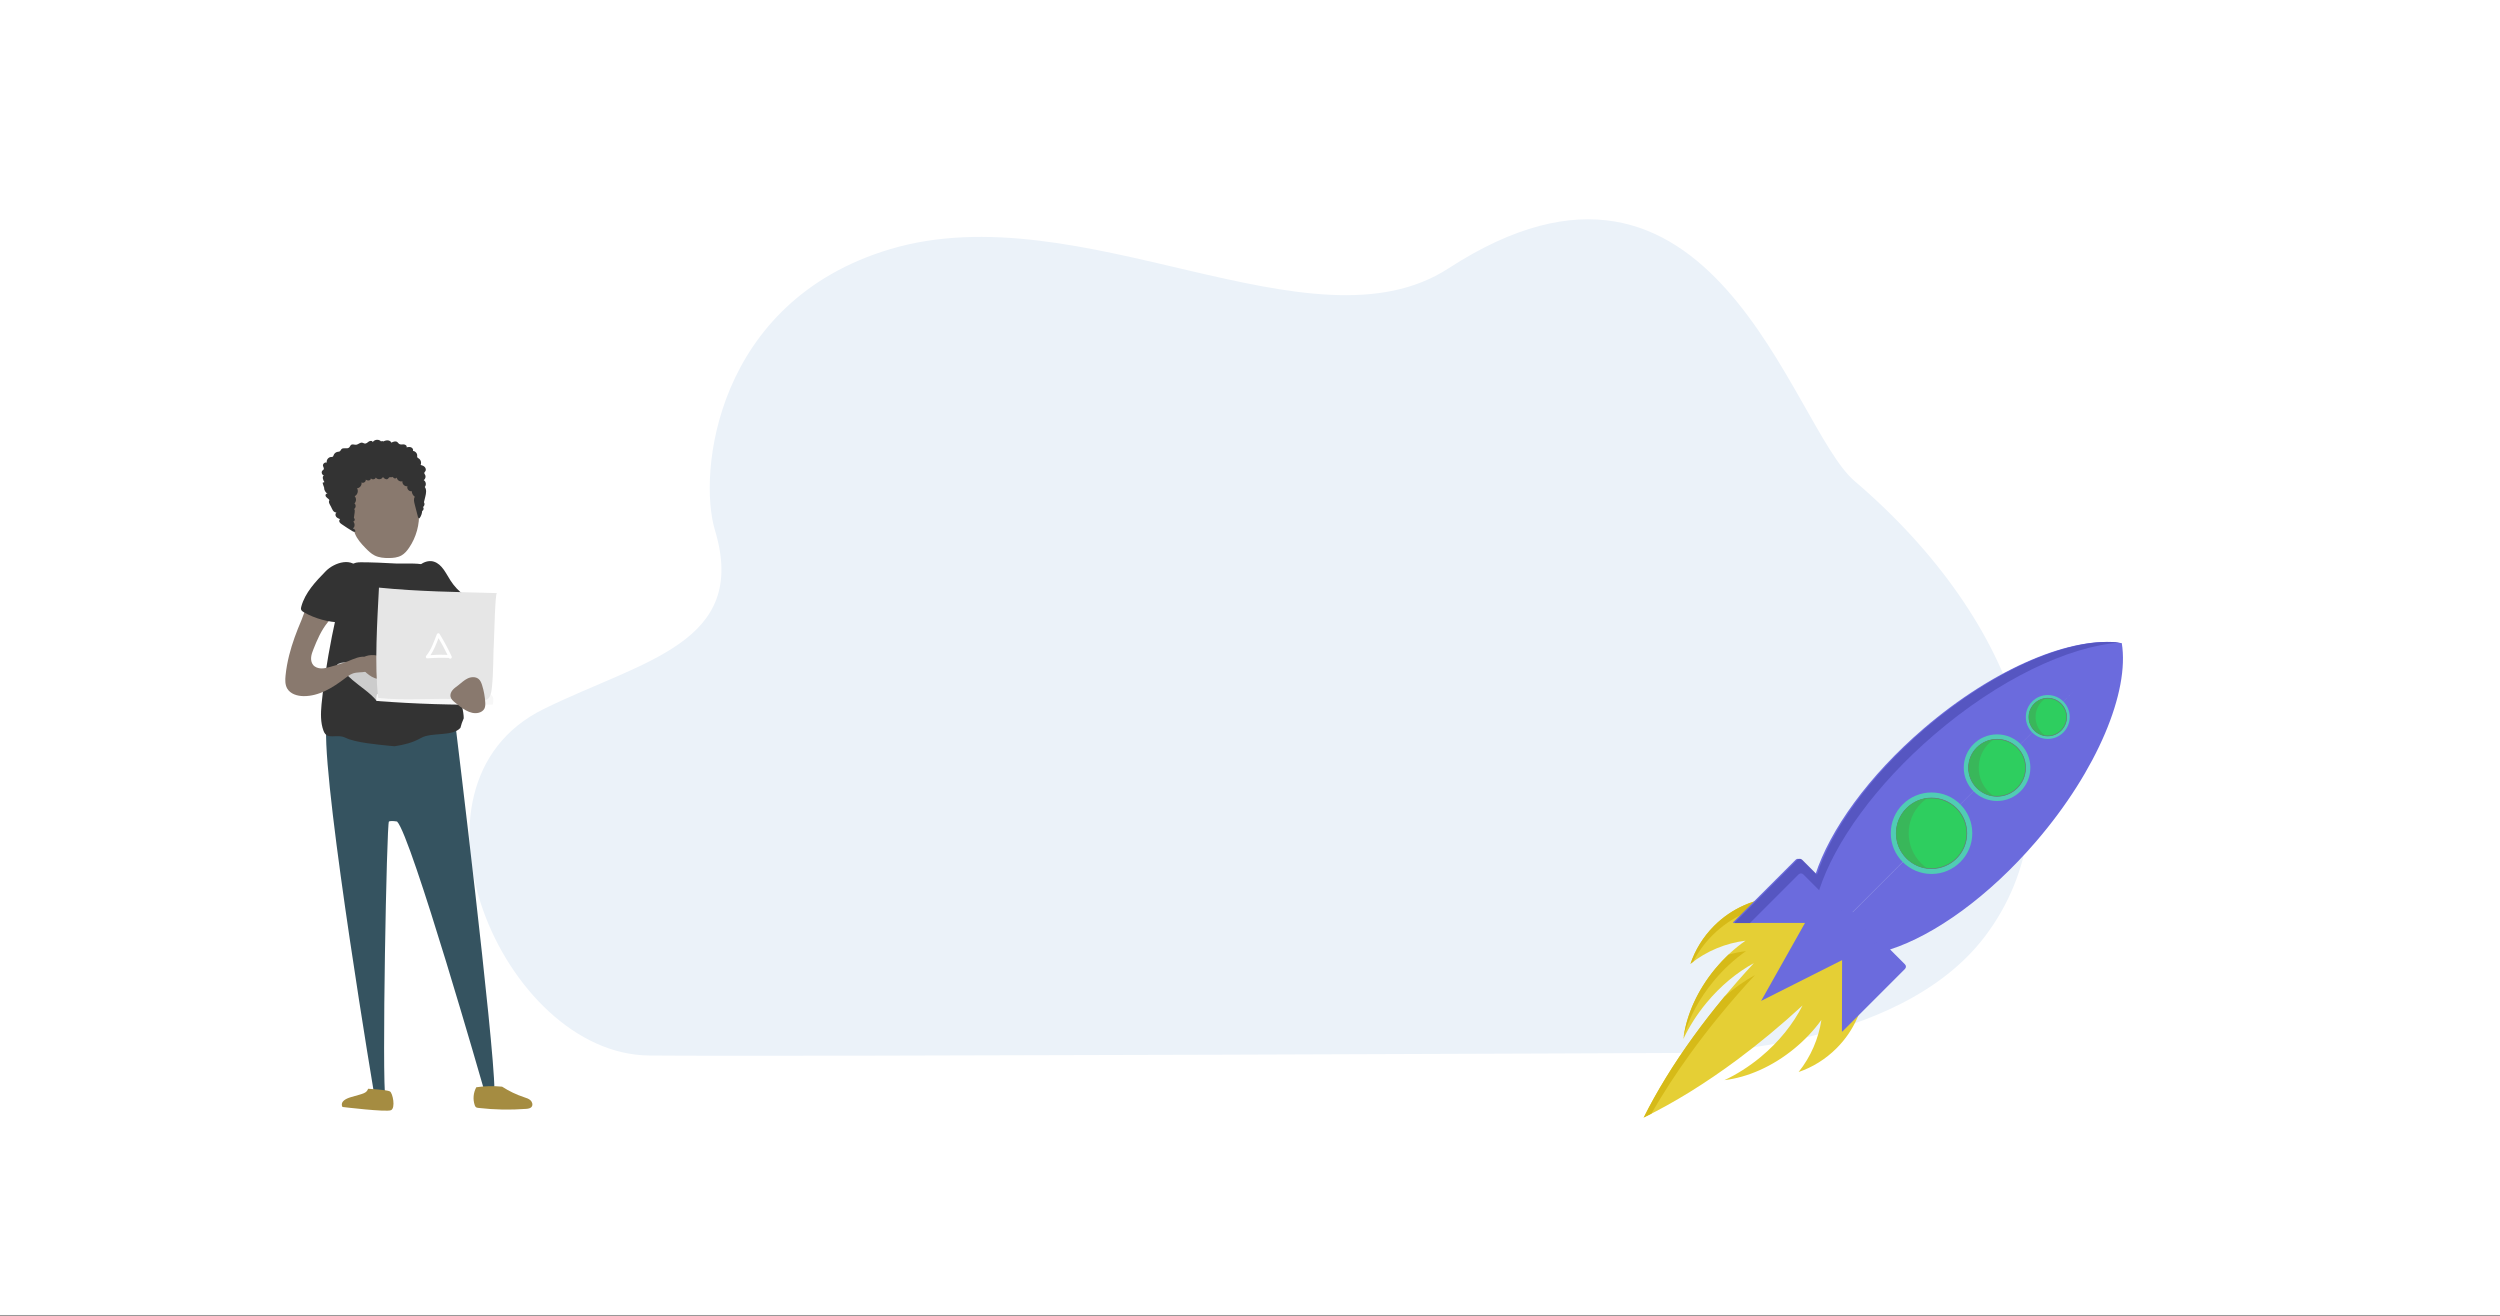 <?xml version="1.0" encoding="utf-8"?>
<!-- Generator: Adobe Illustrator 16.0.0, SVG Export Plug-In . SVG Version: 6.00 Build 0)  -->
<!DOCTYPE svg PUBLIC "-//W3C//DTD SVG 1.1//EN" "http://www.w3.org/Graphics/SVG/1.1/DTD/svg11.dtd">
<svg version="1.1" id="Layer_1" xmlns="http://www.w3.org/2000/svg" xmlns:xlink="http://www.w3.org/1999/xlink" x="0px" y="0px"
	 width="3800px" height="2000px" viewBox="0 0 3800 2000" enable-background="new 0 0 3800 2000" xml:space="preserve">
<rect x="0" y="0" width="3800" height="2000" fill="#808080" stroke="none"/>
<rect y="-1.237" fill="#FFFFFF" width="3800" height="2000"/>
<path fill="#EBF2F9" d="M2818.978,731.241c-97.438-83.114-214.904-584.357-617.309-323.296
	c-207.902,134.88-558.473-115.792-848.643-29.21c-266.484,79.516-292.172,341.491-266.389,426.857
	c52.084,172.438-110,198.099-260.357,272.188c-235.854,116.216-62.42,524.64,160.394,526.592s1572.662-3.89,1572.662-3.89
	s323.685,0.816,458.287-177.829C3162.473,1230.407,3070.653,945.924,2818.978,731.241z"/>
<g>
	<g id="Fire">
		<path fill="#E5CF35" d="M2791.563,1593.354c54.22-54.22,58.608-139.367,12.879-198.674l0.059-0.058
			c-0.01,0.01-0.168-0.129-0.252-0.192c-0.064-0.085-0.203-0.242-0.193-0.253l-0.059,0.06
			c-58.859-45.287-144.294-41.183-198.514,13.037c-16.819,16.818-28.789,36.664-36.006,57.746
			c24.78-19.729,53.856-31.441,83.721-35.188c-16.371,11.395-32.028,25.721-46.063,42.695
			c-27.896,33.74-44.264,71.851-48.426,106.755c8.841-18.761,20.536-37.313,35.009-54.815c21.508-26.015,46.45-46.437,72.143-60.503
			c-34.198,36.923-64.965,74.437-91.862,111.611c-30.28,41.853-55.662,83.281-75.512,122.968c-0.074,0.059-0.148,0.119-0.224,0.178
			c0.06-0.027,0.119-0.059,0.18-0.089c-0.11,0.221-0.223,0.438-0.331,0.658c0.219-0.273,0.441-0.547,0.662-0.82
			c45.764-22.346,93.934-52.055,142.493-88.184c32.906-24.484,65.992-51.921,98.629-82.016
			c-14.084,27.929-35.69,55.236-63.852,78.521c-17.504,14.473-36.061,26.164-54.82,35.007c34.904-4.164,73.01-20.535,106.75-48.432
			c15.938-13.179,29.528-27.794,40.561-43.081c-4.315,28.281-15.878,55.633-34.62,79.17
			C2754.996,1622.241,2774.744,1610.174,2791.563,1593.354z"/>
		<g>
			<path fill="#D6BA18" d="M2667.491,1482.141c-15.946,8.73-31.622,19.759-46.467,32.91c-16.762,20.176-32.467,40.399-47.027,60.525
				c-30.28,41.854-55.662,83.283-75.512,122.968c-0.075,0.06-0.149,0.119-0.225,0.178c0.059-0.027,0.119-0.059,0.179-0.089
				c-0.11,0.221-0.222,0.439-0.331,0.658c0.219-0.273,0.442-0.547,0.662-0.82c3.742-1.826,7.5-3.707,11.271-5.631
				c17.108-29.933,36.925-60.54,59.224-91.359C2598.026,1561.729,2630.926,1521.621,2667.491,1482.141z"/>
			<path fill="#D6BA18" d="M2653.979,1445.673c-9.039,1.133-18.008,2.953-26.822,5.456c-6.946,6.577-13.647,13.719-20.01,21.413
				c-26.721,32.317-42.859,68.633-47.832,102.31c8.343-28.231,23.564-57.137,45.396-83.541
				C2619.719,1473.16,2636.478,1457.855,2653.979,1445.673z"/>
			<path fill="#D6BA18" d="M2811.795,1405.083c-2.267-3.515-4.623-6.901-7.354-10.402l0.06-0.058
				c-0.01,0.01-0.168-0.129-0.252-0.192c-0.063-0.085-0.203-0.243-0.193-0.253l-0.059,0.06
				c-58.859-45.287-144.294-41.183-198.515,13.036c-16.818,16.819-28.789,36.666-36.004,57.747c1.345-1.07,2.732-2.089,4.104-3.111
				c7.468-14.516,17.249-28.162,29.411-40.325C2659.894,1364.686,2748.733,1359.201,2811.795,1405.083z"/>
		</g>
	</g>
	<g id="Rocket">
		<path fill="#6B6BDD" d="M2895.555,1465.822l-22.63-22.63c67.936-21.97,150.18-80.587,222.135-164.39
			c93.272-108.626,142.088-227.813,130.047-301.227l0.021-0.021c-0.003,0.002-0.001,0.013-0.009,0.011
			c-0.002-0.008,0.006-0.008,0.009-0.011l-0.021,0.021c-73.412-12.041-192.692,36.681-301.318,129.954
			c-83.801,71.957-142.514,154.105-164.482,222.041l-22.63-22.629c-1.965-1.966-5.23-2.16-7.196-0.195l-94.262,94.262
			c-0.524,0.525-0.836,1.208-1.081,1.861l117.104,0.033l48.157,0.02l0.377,0.008l0.228,0.148v48.143l-0.283,117.007
			c0.654-0.242,1.099-0.684,1.622-1.209l94.207-94.262C2897.51,1470.794,2897.521,1467.787,2895.555,1465.822z M2816.115,1386.384
			l-0.068-0.068l340.543-340.407l-340.407,340.544L2816.115,1386.384z"/>
		<path fill="#5656C1" d="M2740.945,1329.016l24.108,24.109c23.582-72.553,85.897-159.917,175.172-236.576
			c98.008-84.152,204.224-134.155,281.852-139.798c-73.725-8.915-189.847,39.604-295.898,130.667
			c-83.802,71.957-142.386,154.07-164.353,222.006l-22.631-22.631c-1.964-1.964-5.23-1.859-7.195,0.104l-94.262,94.262
			c-0.525,0.526-0.826,1.222-1.07,1.874l23.151,0.079l73.853-73.853C2735.765,1327.167,2738.854,1326.924,2740.945,1329.016z"/>
		<circle fill="#50CCB4" cx="2935.932" cy="1266.479" r="61.933"/>
		<circle fill="#50CCB4" cx="3035.53" cy="1166.881" r="50.616"/>
		<circle fill="#50CCB4" cx="3112.599" cy="1089.812" r="33.365"/>
		<circle fill="#2ECE5F" stroke="#677572" stroke-miterlimit="10" cx="2935.93" cy="1266.632" r="53.646"/>
		<circle fill="#2ECE5F" stroke="#677572" stroke-miterlimit="10" cx="3035.528" cy="1167.035" r="43.343"/>
		<circle fill="#2ECE5F" stroke="#677572" stroke-miterlimit="10" cx="3112.597" cy="1089.965" r="28.671"/>
		<path fill="#39B75A" d="M3022.902,1130.24c2.391-2.392,4.958-4.494,7.655-6.322c-9.289,1.129-18.286,5.246-25.418,12.377
			c-16.943,16.944-16.942,44.416,0,61.359c7.132,7.13,16.129,11.248,25.418,12.377c-2.697-1.827-5.266-3.933-7.655-6.322
			C3002.615,1183.422,3002.615,1150.528,3022.902,1130.24z"/>
		<path fill="#39B75A" d="M3104.068,1065.801c1.566-1.568,3.252-2.951,5.022-4.147c-6.096,0.739-12,3.44-16.68,8.121
			c-11.117,11.118-11.117,29.145-0.001,40.264c4.681,4.68,10.583,7.381,16.681,8.123c-1.771-1.199-3.456-2.582-5.023-4.15
			C3090.755,1100.697,3090.756,1079.113,3104.068,1065.801z"/>
		<path fill="#39B75A" d="M2920.078,1221.047c2.961-2.963,6.143-5.572,9.485-7.835c-11.513,1.398-22.664,6.501-31.5,15.339
			c-20.998,20.999-20.998,55.045,0,76.043c8.838,8.838,19.987,13.939,31.5,15.34c-3.344-2.264-6.524-4.873-9.485-7.836
			C2894.937,1286.955,2894.935,1246.189,2920.078,1221.047z"/>
	</g>
	<polygon fill="#6B6BDD" points="2767.879,1359.749 2676.906,1521.357 2857.264,1430.511 	"/>
</g>
<g>
	<path fill="#333333" d="M630.195,872.64c1.418-12.726,17.375-22.888,29.479-18.885c12.264,4.044,18.006,17.582,24.972,28.451
		c5.496,8.575,12.541,16.162,20.688,22.279c3.817,2.864,8.385,6.51,7.611,11.219c-0.319,1.937-1.537,3.585-2.724,5.146
		c-4.771,6.282-9.701,12.566-15.926,17.409c-6.226,4.847-13.958,8.185-21.83,7.709c-14.513-0.859-25.356-14.089-30.595-27.65
		C637.199,906.23,628.715,885.938,630.195,872.64z"/>
	<path fill="#355360" d="M692.744,1105.61c0,0,58.555,479.666,58.764,550.823l-15.489,0.99c0,0-110.95-387.406-132.485-408.72
		c0,0-8.904-1.636-12.351,0c-3.442,1.627-10.996,395.028-5.256,421.422h-16.07c0,0-77.251-460.165-74.178-561.633
		c0,0,16.39-50.97,84.915-46.378C649.119,1066.709,685.856,1054.991,692.744,1105.61z"/>
	<path fill="#333333" d="M488.689,1071.036c4.598-52.021,23.631-156.853,42.412-205.59c0.99-2.57,2.05-5.226,4.039-7.144
		c3.387-3.259,8.57-3.585,13.275-3.645c11.636-0.143,42.201,1.087,53.805,1.894c6.169,0.423,35.051-1.052,40.521,1.825
		c6.84,3.59,11.459,10.249,15.504,16.833c20.479,33.326,10.578,72.911,21.58,110.449c5.572,19.008,25.438,88.87,25.026,106.182
		c-2.087,4.673-3.873,9.615-5.024,14.526c-12.063,13.667-43.904,6.13-60.043,15.425c-12.246,7.058-26.017,10.439-39.99,12.53
		c-2.853-0.216-5.699-0.468-8.518-0.762c-16.238-1.725-50.968-4.735-65.611-11.953c-14.649-7.217-28.267,4.494-33.947-10.813
		C487.054,1098.229,487.512,1084.39,488.689,1071.036z"/>
	<path fill="#89796E" d="M533.197,736.296c3.287-7.198,10.594-11.889,18.198-14.078c7.61-2.188,15.636-2.244,23.545-2.582
		c8.871-0.387,17.773-1.143,26.613-0.294c8.841,0.854,17.761,3.455,24.646,9.063c6.885,5.612,11.397,14.601,10.082,23.386
		l0.541,25.838c1.27,19.359-4.141,39.093-15.104,55.103c-3.083,4.5-6.695,8.804-11.435,11.509
		c-5.715,3.258-12.535,3.91-19.117,3.972c-7.433,0.073-15.096-0.566-21.734-3.91c-5.428-2.729-9.83-7.083-14.057-11.44
		c-6.385-6.591-12.729-13.586-15.986-22.162c-4.764-12.535-2.305-26.57-4.278-39.837c-0.864-5.803-2.582-11.459-3.468-17.264
		C530.758,747.792,530.758,741.639,533.197,736.296z"/>
	<path fill="#A58C41" d="M723.99,1652.631c12.967-1.9,26.168-2.201,39.211-0.896c10.426,6.756,21.72,12.172,33.517,16.074
		c3.424,1.131,7.026,2.207,9.658,4.679c2.637,2.46,3.922,6.812,1.795,9.73c-1.852,2.553-5.396,3.044-8.539,3.278
		c-24.074,1.817-48.327,1.34-72.313-1.438c-1.438-0.168-2.966-0.382-4.061-1.329c-0.873-0.762-1.334-1.88-1.706-2.976
		C718.551,1670.902,719.457,1660.802,723.99,1652.631z"/>
	<path fill="#A58C41" d="M559.603,1654.904c0,0,28.729,1.529,33.071,4.047c4.34,2.52,8.788,25.266,1.675,28.523
		c-7.116,3.264-73.767-4.889-73.767-4.889s-6.603-9.354,13.203-15.056C553.59,1661.841,556.683,1661.864,559.603,1654.904z"/>
	<path fill="#CCCCCC" d="M533.91,1007.089c16.451,1.13,32.991,0.922,49.409-0.615c3.05,10.525,6.111,21.1,7.427,31.98
		c0.498,4.118,0.73,8.392-0.541,12.345c-1.272,3.945-4.334,7.549-8.397,8.409l-9.532,5.656
		c-10.346-12.313-24.391-20.841-36.574-31.334c-8.387-7.218-15.898-15.376-23.393-23.517
		C518.505,1005.957,526.521,1006.585,533.91,1007.089z"/>
	<g>
		<path fill="#89796E" d="M434.052,1026.7c-0.673,6.737-0.876,13.955,2.496,19.832c4.768,8.311,15.308,11.471,24.892,11.576
			c23.201,0.245,44.354-12.782,62.762-26.908c3.877-2.976,7.799-6.075,12.428-7.636c6.062-2.055,12.701-1.268,18.984-2.465
			c1.108-0.217,2.329-0.573,2.883-1.563c0.412-0.743,0.332-1.653,0.239-2.501c-0.676-6.148-1.37-12.296-2.099-18.443
			c-9.317-1.838-18.508,2.797-27.32,6.345c-8.861,3.564-18.096,6.123-27.305,8.669c-4.46,1.234-9,2.482-13.629,2.396
			s-9.443-1.685-12.385-5.263c-2.668-3.246-3.465-7.721-3.041-11.896c0.425-4.18,1.946-8.156,3.486-12.066
			c5.653-14.336,11.889-28.687,21.572-40.673c3.148-3.886,6.857-8.14,6.4-13.119c-0.319-3.491-2.764-6.522-5.748-8.373
			c-2.981-1.844-6.471-2.68-9.916-3.345c-5.579-1.082-14.43-3.757-19.574-0.019c-5.73,4.161-8.25,15.013-10.903,21.229
			c-7.417,17.359-14.112,35.096-18.729,53.429C436.994,1006.024,435.088,1016.311,434.052,1026.7z"/>
		<path fill="#89796E" d="M548.045,1009.535c0,3.897,2.705,7.229,5.453,9.996c4.728,4.765,10.138,9.037,16.444,11.343
			c6.306,2.312,13.617,2.465,19.531-0.719c5.917-3.173,9.987-10.034,8.841-16.648c-0.94-5.41-5.065-9.842-9.88-12.474
			c-4.819-2.632-10.303-3.727-15.704-4.69C563.008,994.608,548.054,995.839,548.045,1009.535z"/>
	</g>
	<path fill="#333333" d="M457.981,921.992c5.785-21.276,21.769-38.029,37.175-53.798c12.797-13.101,41.338-22.875,51.733-0.72
		c8.354,17.806-7.979,49.365-13.685,66.187c-1.61,4.74-3.77,10.009-8.44,11.805c-1.958,0.756-4.113,0.773-6.207,0.73
		c-19.718-0.425-39.317-5.778-56.512-15.438c-1.802-1.014-3.72-2.244-4.351-4.217C457.225,925.079,457.576,923.48,457.981,921.992z"
		/>
	<path fill="#333333" d="M587.322,728.464c-2.151-0.208-3.916-1.789-5.24-3.492c-1.683,4.145-8.496,4.68-10.805,0.85
		c-0.895,3.098-5.908,3.787-7.599,1.039c0.344,1.646-1.239,3.202-2.908,3.455c-1.666,0.245-3.319-0.442-4.839-1.181
		c0.609,3.222-3.823,6.02-6.467,4.088c1.002,4.131-2.479,8.729-6.729,8.89c2.502,4.058,0.679,10.119-3.643,12.116
		c2.831,2.914,2.662,8.184-0.351,10.912c2.631,2.041,2.36,6.75-0.479,8.479c1.223,1.271,1.069,3.289,0.836,5.035
		c-0.396,2.938-0.793,5.864-1.187,8.803c2.154,1.076,1.401,5.06-0.996,5.275c2.668,2.68,2.718,7.519,0.104,10.254
		c1.531,0.959,2.693,2.496,3.194,4.229c-0.04,1.604-2.533,1.34-3.907,0.51c-5.729-3.437-11.342-7.063-16.832-10.875
		c-1.337-0.928-2.724-1.93-3.435-3.393c-0.709-1.463-0.477-3.529,0.938-4.334c-2.262-0.873-4.653-1.838-6.096-3.787
		c-1.441-1.948-1.38-5.207,0.741-6.381c-2.184,0.338-4.279-1.144-5.539-2.957c-1.258-1.82-1.928-3.972-2.979-5.908
		c-1.712-3.166-4.479-6.959-2.36-9.867c-0.756-1.438-2.186-2.373-3.451-3.394c-1.268-1.021-2.496-2.36-2.533-3.99
		c-0.043-1.629,1.813-3.227,3.203-2.385c-3.346-1.851-5.483-5.686-5.313-9.51c-0.939-2.33-1.715-4.733-2.312-7.181
		c0.922-0.319,1.851-0.646,2.775-0.972c-2.068-3.184-3.9-8.004-0.823-10.229c-3.131-0.621-4.411-5.336-2.026-7.451
		c0.585-0.528,1.334-0.91,1.733-1.586c0.959-1.629-0.627-3.529-1.039-5.373c-0.67-3.024,2.847-6.067,5.742-4.979
		c-0.892-3.989,2.459-8.374,6.547-8.545c0.836-0.037,1.74,0.063,2.459-0.375c0.887-0.541,1.145-1.678,1.524-2.644
		c0.978-2.479,3.302-4.365,5.921-4.814c1.167-0.203,2.446-0.159,3.417-0.835c1.125-0.774,1.503-2.263,2.453-3.246
		c2.853-2.938,8.588,0.246,11.65-2.471c1.317-1.168,1.745-3.173,3.221-4.138c2.121-1.384,4.931,0.166,7.448-0.093
		c3.326-0.331,6.059-3.805,9.335-3.141c1.321,0.264,2.456,1.198,3.8,1.365c2.373,0.289,4.248-1.813,6.221-3.166
		c1.978-1.347,5.563-1.347,5.883,1.02c2.559-4.463,9.963-4.869,12.994-0.713c-0.342-1.34,2.472-1.574,2.352-0.189
		c2.256-0.916,4.589-1.852,7.025-1.838c2.436,0.019,5.035,1.224,5.945,3.485c2.883-1.47,6.594-2.871,9.11-0.842
		c0.962,0.781,1.552,1.955,2.548,2.693c1.977,1.45,4.725,0.719,7.177,0.787c2.459,0.073,5.392,2.299,4.218,4.45
		c2.284-0.418,4.706-0.823,6.873,0.013s3.84,3.405,2.851,5.508c3.568,0.185,6.657,3.584,6.504,7.156
		c-0.034,0.849-0.218,1.752,0.157,2.514c0.405,0.818,1.321,1.211,2.096,1.69c3.212,1.968,4.556,6.492,2.936,9.897
		c2.305,0.591,4.663,1.42,6.292,3.16c1.625,1.733,2.263,4.599,0.86,6.517c-0.521,0.719-1.309,1.297-1.509,2.164
		c-0.283,1.205,0.674,2.305,1.245,3.405c1.377,2.644,0.338,6.283-2.229,7.802c3.515,2.004,4.374,7.458,1.657,10.445
		c3.088,4.021,2.038,9.726,0.835,14.656c-0.7,2.883-1.401,5.766-2.109,8.655c1.648,2.201,0.893,5.791-1.509,7.145
		c1.78,1.66,1.104,5.14-1.177,6c-0.19,3.867-1.525,7.672-3.796,10.808c-0.512,1.235-2.253-0.246-2.585-1.543
		c-1.706-6.646-3.412-13.297-5.118-19.943c-0.925-3.607-1.773-7.739,0.335-10.819c-2.757-1.937-4.543-5.195-4.693-8.563
		c-3.978,0.996-8.069-3.737-6.504-7.523c-4.141,0.816-8.407-3.418-7.62-7.563c-3.771,1.34-8.394-1.771-8.583-5.767
		c-1.038,2.576-5.821,1.635-5.809-1.144c-0.006,1.377-4.599,0.492-5.177,0.744C590.197,726.202,590.242,728.753,587.322,728.464z"/>
	<g>
		<g>
			<path fill="#F7F7F7" d="M573.041,1055.15c-0.98,3.282-1.297,6.837-0.913,10.292c58.886,4.555,117.925,6.419,176.936,5.568
				c4.697-22.169-11.748-15.86-24.686-14.846c-17.052,1.333-34.132,2.182-51.216,2.533
				C664.168,1058.889,573.736,1052.814,573.041,1055.15z"/>
			<path fill="#E6E6E6" d="M755.295,901.515c-62.024-1.731-119.02-2.312-179.281-8.336c-2.573,50.614-6.936,117.377-1.189,167.629
				c41.227,4.757,87.37-0.37,128.735,2.243c10.128,0.641,20.622,2.157,30.76,1.746c10.095-0.412,12.136-8.489,13.39-20.183
				c2.551-23.806,1.721-48.69,3.16-72.672C751.296,964.823,752.608,901.827,755.295,901.515z"/>
		</g>
		<path fill="#FFFFFF" d="M647.865,996.785c7.672-8.956,11.772-21.886,16.118-32.682c0.716-1.771,3.089-2.354,4.196-0.541
			c6.759,11.055,12.852,22.438,18.292,34.198c1.229,2.662-2.724,4.999-3.965,2.318c-0.007-0.013-0.013-0.024-0.021-0.043
			c-11.02-0.418-22.006-0.214-32.998,0.67C647.336,1000.879,646.684,998.162,647.865,996.785z M680.186,995.42
			c-4.178-8.668-8.709-17.146-13.613-25.427c-3.432,8.828-6.953,18.13-12.296,25.882
			C665.164,995.002,672.455,995.026,680.186,995.42z"/>
	</g>
	<path fill="#89796E" d="M691.568,1067.777c-2.89-2.372-5.933-5.034-6.766-8.68c-0.83-3.614,0.777-7.415,3.178-10.242
		c2.4-2.821,5.542-4.895,8.471-7.168c4.694-3.646,9.004-7.918,14.375-10.457c5.369-2.541,12.322-2.934,16.805,0.965
		c2.767,2.402,4.137,6.006,5.23,9.505c2.619,8.402,4.205,17.128,4.713,25.919c0.189,3.307,0.189,6.786-1.381,9.699
		c-1.703,3.16-5.047,5.178-8.526,6.063C714.412,1086.786,701.091,1075.61,691.568,1067.777z"/>
</g>
</svg>
